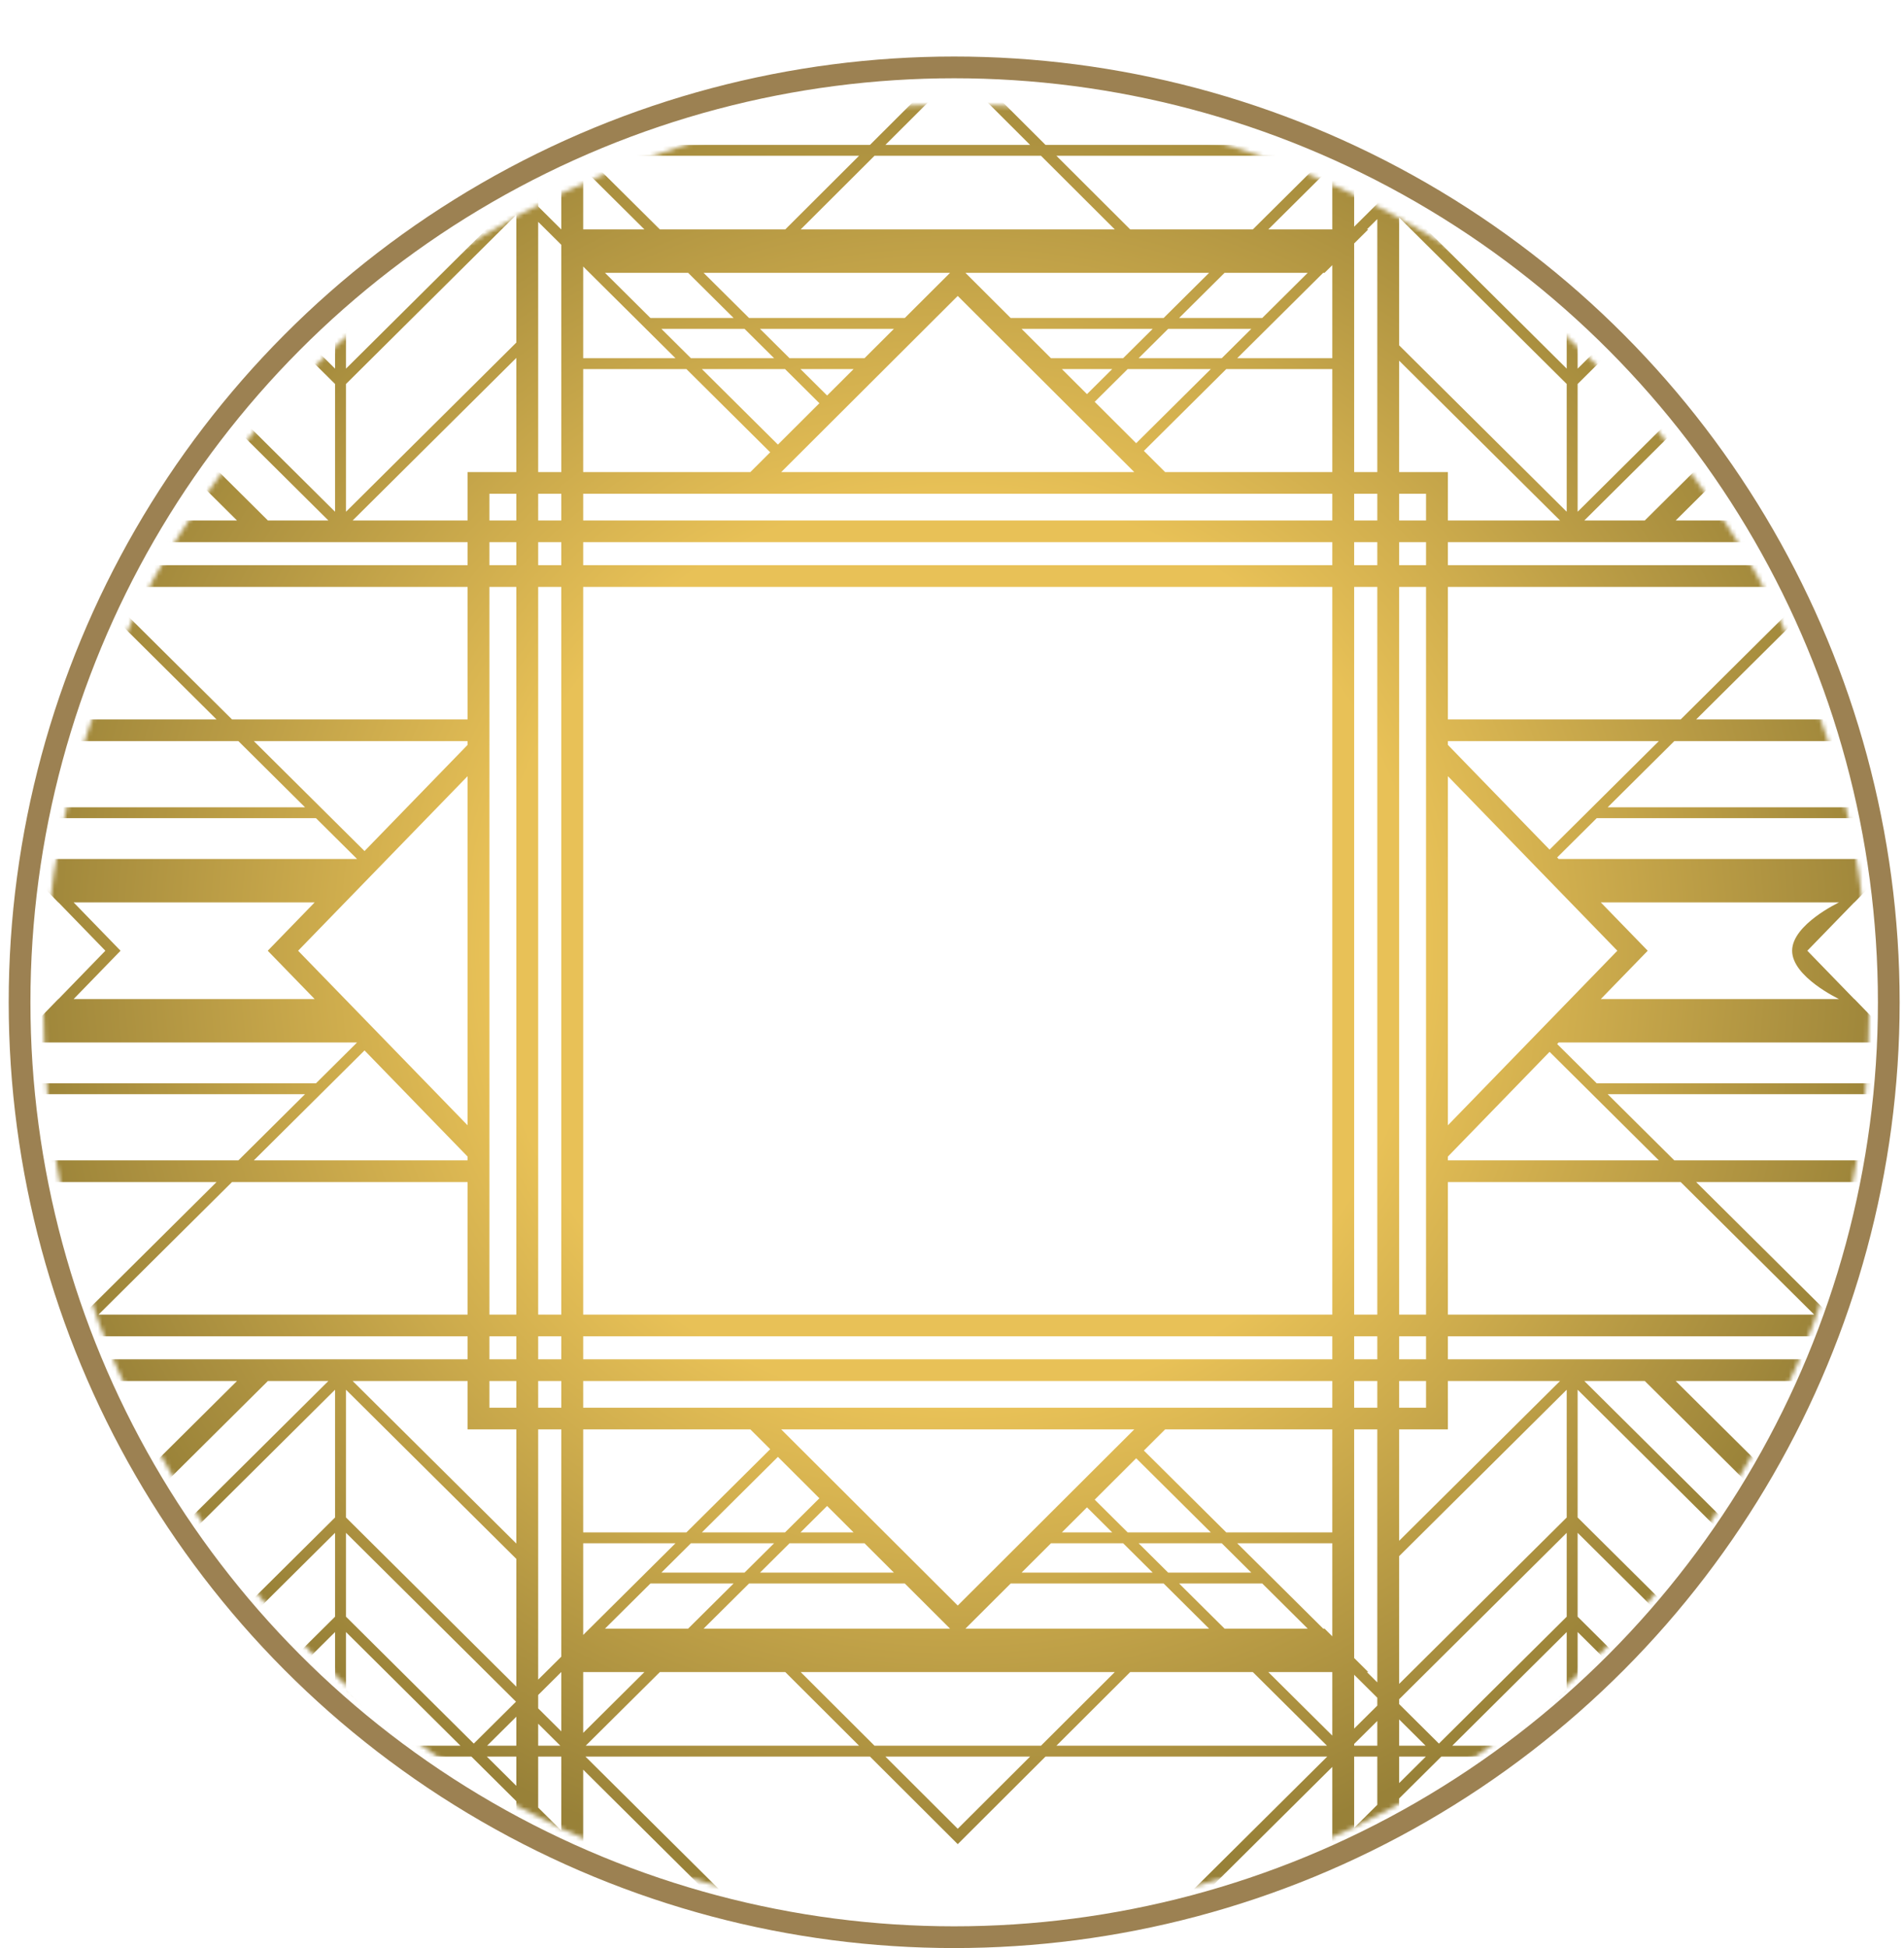 <svg width="438" height="448" viewBox="0 0 438 448" fill="none" xmlns="http://www.w3.org/2000/svg">
<mask id="mask0_377_12" style="mask-type:alpha" maskUnits="userSpaceOnUse" x="10" y="24" width="420" height="417">
<ellipse cx="220" cy="232.5" rx="210" ry="208.5" fill="#D9D9D9"/>
</mask>
<g mask="url(#mask0_377_12)">
<path d="M311.514 0.215L316.836 5.499V18.701L311.513 13.415V0.216H306.484V8.424L298.217 0.215H294.662L306.484 11.954V30.947L275.532 0.215H271.977L305.324 33.325H240.513L220.32 13.183L200.128 33.325H134.676L168.022 0.215H164.466L134.156 30.31V11.319L145.339 0.215H141.783L134.156 7.79V0.216H129.127V12.782L123.803 18.067V4.863L128.483 0.215H124.928L123.803 1.333V0.216H118.775V6.326L91.583 33.325H49.673V0.572H47.158V33.325H25.989V0.216H23.475V33.325H0.321V35.821H23.475V64.469L0 41.162L0 44.691L23.475 68V81.813L0 58.505L0 65.564L31.646 96.986L8.77 119.697H0.321V124.69H8.765L14.088 129.975H0.321V134.968H19.116L49.812 165.446H0L0 170.437H54.84L70.166 185.652H0L0 188.149H72.68L82.114 197.515L82.085 197.542H7.239L0 190.088L0 193.686L3.746 197.542H3.704L13.401 207.528H13.444L24.238 218.643L13.444 229.759H13.401L3.704 239.744H3.746L0 243.602L0 247.198L7.239 239.744H82.084L82.111 239.773L72.68 249.138H0L0 251.634H70.166L54.84 266.85H0L0 271.842H49.812L19.113 302.32H0.321V307.314H14.085L8.762 312.599H0.321V317.592H8.774L31.646 340.302L0 371.722L0 378.781L23.475 355.475V369.288L0 392.595L0 396.125L23.475 372.818V401.467H0.321V403.963H23.475V437.072H25.989V403.963H47.158V436.716H49.673V403.963H91.583L118.775 430.962V437.072H123.803V435.955L124.928 437.072H128.483L123.803 432.425V419.221L129.127 424.505V437.072H134.156V429.498L141.783 437.072H145.339L134.156 425.968V406.976L164.466 437.072H168.022L134.676 403.963H200.128L220.32 424.103L240.513 403.963H305.324L271.977 437.072H275.532L306.484 406.341V425.333L294.662 437.072H298.217L306.484 428.863V437.072H311.513V423.871L316.836 418.585V431.788L311.513 437.072H315.069L316.836 435.318V437.072H321.865V430.325L348.415 403.963H390.327V436.716H392.84V403.963H414.01V437.072H416.523V403.963H439.999V401.467H416.523V372.818L439.999 396.125V392.595L416.523 369.288V355.475L439.999 378.781V371.722L408.353 340.302L431.225 317.592H439.999V312.599H431.236L425.914 307.314H439.999V302.32H420.885L390.186 271.842H439.997V266.85H385.157L369.834 251.634H439.997V249.138H367.318L358.21 240.096L358.554 239.744H432.758L439.999 247.199V243.604L436.251 239.744H436.294L426.596 229.759H426.555L415.76 218.643L426.555 207.528H426.596L436.294 197.542H436.251L439.999 193.684V190.086L432.758 197.542H358.554L358.21 197.192L367.318 188.149H439.997V185.652H369.834L385.157 170.437H439.997V165.446H390.186L420.883 134.968H439.999V129.975H425.911L431.234 124.69H439.999V119.697H431.228L408.353 96.986L439.999 65.564V58.505L416.523 81.813V68L439.999 44.691V41.162L416.523 64.469V35.821H439.999V33.325H416.523V0.216H414.01V33.325H392.84V0.572H390.327V33.325H348.415L321.865 6.962V0.216H316.836V1.968L315.069 0.215H311.514ZM118.775 9.855V23.058L108.436 33.325H95.138L118.775 9.855ZM321.865 23.694V10.492L344.86 33.325H331.563L321.865 23.694ZM123.803 21.597L129.127 16.312V33.325H123.803V21.597ZM220.32 16.721L236.964 33.325H203.675L220.32 16.721ZM311.513 16.946L316.836 22.231V33.325H311.513V16.946ZM118.775 26.591V33.325H111.992L118.775 26.591ZM321.865 27.225L328.006 33.325H321.865V27.225ZM362.923 65.495L392.811 35.821H412.231L362.923 84.779V65.495ZM362.923 48.761L375.956 35.821H389.254L362.923 61.965V48.761ZM362.923 35.821H372.4L362.923 45.231V35.821ZM350.93 35.821H360.408V45.231L350.93 35.821ZM334.076 35.821H347.374L360.408 48.761V61.965L334.076 35.821ZM321.865 35.821H327.947L321.865 41.861V35.821ZM311.513 35.821H316.836V46.853L311.513 52.138V35.821ZM243.015 35.821H305.264L288.205 52.756H259.993L243.015 35.821ZM201.174 35.821H239.467L256.446 52.756H184.194L201.174 35.821ZM134.736 35.821H197.625L180.646 52.756H151.793L134.736 35.821ZM123.803 47.487V35.821H129.127V52.756H129.109L123.803 47.487ZM112.053 35.821H118.775V42.496L112.053 35.821ZM79.591 48.761L92.624 35.821H105.922L79.591 61.965V48.761ZM79.591 35.821H89.067L79.591 45.231V35.821ZM67.598 35.821H77.075V45.231L67.598 35.821ZM50.743 35.821H64.041L77.075 48.761V61.965L50.743 35.821ZM27.766 35.821H47.188L77.075 65.495V84.779L27.766 35.821ZM79.591 65.495L108.988 36.308L118.698 45.948L79.591 84.779V65.495ZM321.865 46.508V45.391L331.012 36.308L360.408 65.495V84.779L321.865 46.508ZM362.923 88.307L414.01 37.586V66.966L362.923 117.689V88.307ZM25.989 66.966V37.586L77.075 88.307V117.689L25.989 66.966ZM306.484 38.139V52.756H291.762L306.484 38.139ZM134.156 38.774L148.238 52.756H134.156V38.774ZM79.591 88.307L118.775 49.402V78.781L79.591 117.689V88.307ZM321.865 79.419V50.037L360.408 88.307V117.689L321.865 79.419ZM316.836 50.383V108.565H311.513V55.986L314.766 52.756H314.446L316.836 50.383ZM123.803 51.019L129.127 56.303V108.565H123.803V51.019ZM304.389 62.741H304.709L306.484 60.979V82.377H284.61L304.389 62.741ZM134.156 61.296L155.387 82.377H134.156V61.296ZM281.705 62.741H300.832L290.368 73.131H271.24L281.705 62.741ZM222.085 62.741H278.15L267.684 73.131H232.499L222.085 62.741ZM161.85 62.741H218.556L208.139 73.131H172.315L161.85 62.741ZM139.167 62.741H158.295L168.761 73.131H149.63L139.167 62.741ZM220.32 68.06L260.928 108.565H179.711L220.32 68.06ZM397.841 86.549L414.01 70.496V84.308L404.796 93.455L397.841 86.549ZM25.989 84.308V70.496L42.157 86.549L35.201 93.455L25.989 84.308ZM268.726 75.627H287.855L281.056 82.377H261.926L268.726 75.627ZM235.003 75.627H265.171L258.371 82.377H241.77L235.003 75.627ZM174.829 75.627H205.638L198.869 82.377H181.628L174.829 75.627ZM152.144 75.627H171.274L178.072 82.377H158.943L152.144 75.627ZM118.775 82.312V108.565H107.562V119.697H81.122L118.775 82.312ZM321.865 82.949L358.875 119.697H333.078V108.565H321.865V82.949ZM263.142 103.695L282.096 84.875H306.484V108.565H268.023L263.142 103.695ZM251.825 92.407L259.412 84.875H278.542L261.368 101.926L251.825 92.407ZM244.273 84.875H255.858L250.053 90.639L244.273 84.875ZM184.142 84.875H196.368L190.269 90.957L184.142 84.875ZM161.458 84.875H180.587L188.495 92.727L178.954 102.244L161.458 84.875ZM134.156 84.875H157.902L177.179 104.013L172.617 108.565H134.156V84.875ZM396.063 88.315L403.019 95.221L378.366 119.697H364.453L396.063 88.315ZM36.979 95.221L43.934 88.315L75.544 119.697H61.631L36.979 95.221ZM406.574 98.751L427.671 119.697H385.477L406.574 98.751ZM33.424 98.751L54.522 119.697H12.326L33.424 98.751ZM321.865 113.557H328.048V119.697H321.865V113.557ZM311.513 113.557H316.836V119.697H311.513V113.557ZM134.156 113.557H306.484V119.697H134.156V113.557ZM123.803 113.557H129.126V119.697H123.803V113.557ZM112.589 113.557H118.775V119.697H112.589V113.557ZM333.078 124.69H427.679L422.356 129.975H333.078V124.69ZM321.865 124.69H328.048V129.975H321.865V124.69ZM311.513 124.69H316.836V129.975H311.513V124.69ZM134.156 124.69H306.484V129.975H134.156V124.69ZM123.803 124.69H129.126V129.975H123.803V124.69ZM112.589 124.69H118.775V129.975H112.589V124.69ZM12.319 124.69H107.562V129.975H17.643L12.319 124.69ZM333.078 134.968H417.327L386.629 165.446H333.078V134.968ZM321.865 134.968H328.048V302.32H321.865V134.968ZM311.513 134.968H316.836V302.32H311.513V134.968ZM134.156 134.968H306.484V302.32H134.156V134.968ZM123.803 134.968H129.126V302.32H123.803V134.968ZM112.589 134.968H118.775V302.32H112.589V218.645L112.591 166.132L112.589 134.968ZM22.672 134.968H107.562V165.446H53.368L22.672 134.968ZM333.078 171.31V170.437H381.602L356.466 195.394L333.078 171.31ZM58.395 170.437H107.562V171.311L83.858 195.718L58.395 170.437ZM333.078 178.502L372.059 218.643L333.078 258.786V178.502ZM68.578 218.645L107.562 178.503V258.786L68.578 218.645ZM379.045 218.643L368.25 207.528H423.061C423.061 207.528 412.267 212.613 412.266 218.643C412.266 224.673 423.061 229.759 423.061 229.759H368.25L379.045 218.643ZM27.73 218.643L16.936 207.528H72.387L61.593 218.645L72.387 229.759H16.936L27.73 218.643ZM83.858 241.57L107.562 265.978V266.85H58.395L83.858 241.57ZM333.078 265.978L356.466 241.892L381.602 266.85H333.078V265.978ZM333.078 271.842H386.629L417.33 302.32H333.078V271.842ZM53.368 271.842H107.562V302.32H22.669L53.368 271.842ZM333.078 307.314H422.358L427.681 312.599H333.078V307.314ZM321.865 307.314H328.048V312.599H321.865V307.314ZM311.513 307.314H316.836V312.599H311.513V307.314ZM134.156 307.314H306.484V312.599H134.156V307.314ZM123.803 307.314H129.126V312.599H123.803V307.314ZM112.589 307.314H118.775V312.599H112.589V307.314ZM17.64 307.314H107.562V312.599H12.317L17.64 307.314ZM385.479 317.592H427.669L406.574 338.537L385.479 317.592ZM364.456 317.592H378.369L403.019 342.067L396.063 348.973L364.456 317.592ZM321.865 328.724H333.078V317.592H358.874L321.865 354.338V328.724ZM321.865 317.592H328.048V323.733H321.865V317.592ZM311.513 317.592H316.836V323.733H311.513V317.592ZM134.156 317.592H306.484V323.733H134.156V317.592ZM123.803 317.592H129.126V323.733H123.803V317.592ZM112.589 317.592H118.775V323.733H112.589V317.592ZM81.123 317.592H107.562V328.724H118.775V354.974L81.123 317.592ZM36.979 342.067L61.629 317.592H75.541L43.934 348.973L36.979 342.067ZM12.329 317.592H54.518L33.424 338.537L12.329 317.592ZM362.923 348.979V319.599L414.01 370.321V399.702L362.923 348.979ZM321.865 357.867L360.408 319.599V348.979L321.865 387.25V357.867ZM79.591 348.979V319.599L118.775 358.504V387.886L79.591 348.979ZM25.989 370.321L77.075 319.599V348.979L25.989 399.702V370.321ZM314.446 384.532H314.766L311.513 381.302V328.724H316.836V386.903L314.446 384.532ZM263.143 333.594L268.023 328.724H306.484V352.414H282.096L263.143 333.594ZM179.711 328.724H260.928L220.32 369.231L179.711 328.724ZM134.156 328.724H172.617L177.179 333.275L157.902 352.414H134.156V328.724ZM123.803 328.724H129.127V380.984L123.803 386.269V328.724ZM178.952 335.043L188.494 344.563L180.587 352.414H161.458L178.952 335.043ZM251.828 344.88L261.369 335.363L278.542 352.414H259.412L251.828 344.88ZM397.841 350.739L404.796 343.833L414.01 352.978V366.792L397.841 350.739ZM25.989 352.978L35.201 343.833L42.157 350.739L25.989 366.792V352.978ZM190.268 346.331L196.365 352.414H184.142L190.268 346.331ZM250.054 346.65L255.858 352.414H244.275L250.054 346.65ZM362.923 371.793V352.509L412.231 401.467H392.811L362.923 371.793ZM321.865 391.896V390.779L360.408 352.509V371.793L331.012 400.979L321.865 391.896ZM79.591 371.793V352.509L118.698 391.339L108.988 400.98L79.591 371.793ZM77.075 352.509V371.793L47.188 401.467H27.766L77.075 352.509ZM284.61 354.91H306.484V376.308L304.709 374.545H304.389L284.61 354.91ZM261.926 354.91H281.056L287.855 361.66H268.726L261.926 354.91ZM241.773 354.91H258.371L265.171 361.66H235.006L241.773 354.91ZM181.628 354.91H198.868L205.635 361.66H174.829L181.628 354.91ZM158.943 354.91H178.072L171.274 361.66H152.144L158.943 354.91ZM134.156 354.91H155.387L134.156 375.992V354.91ZM271.24 364.156H290.368L300.832 374.545H281.705L271.24 364.156ZM232.502 364.156H267.684L278.15 374.545H222.086L232.502 364.156ZM172.315 364.156H208.137L218.555 374.545H161.85L172.315 364.156ZM149.63 364.156H168.761L158.295 374.545H139.167L149.63 364.156ZM362.923 388.526V375.322L389.254 401.467H375.956L362.923 388.526ZM360.408 375.322V388.526L347.374 401.467H334.076L360.408 375.322ZM79.591 388.526V375.322L105.922 401.467H92.624L79.591 388.526ZM77.075 375.322V388.526L64.041 401.467H50.743L77.075 375.322ZM291.762 384.532H306.484V399.148L291.762 384.532ZM259.993 384.532H288.205L305.264 401.467H243.015L259.993 384.532ZM184.194 384.532H256.446L239.467 401.467H201.174L184.194 384.532ZM151.793 384.532H180.646L197.625 401.467H134.736L151.793 384.532ZM134.156 384.532H148.238L134.156 398.514V384.532ZM123.803 392.879V389.8L129.109 384.532H129.127V398.164L123.803 392.879ZM311.513 385.148L316.836 390.433V392.242L311.513 397.528V385.148ZM362.923 392.056L372.4 401.467H362.923V392.056ZM360.408 392.056V401.467H350.93L360.408 392.056ZM79.591 392.056L89.067 401.467H79.591V392.056ZM77.075 392.056V401.467H67.598L77.075 392.056ZM118.775 394.792V401.467H112.053L118.775 394.792ZM321.865 395.426L327.947 401.467H321.865V395.426ZM311.513 401.057L316.836 395.773V401.467H311.513V401.057ZM123.803 396.408L128.897 401.467H123.803V396.408ZM321.865 413.593L331.563 403.963H344.86L321.865 426.796V413.593ZM321.865 403.963H328.006L321.865 410.062V403.963ZM311.513 403.963H316.836V415.054L311.513 420.34V403.963ZM203.675 403.963H236.964L220.32 420.565L203.675 403.963ZM123.803 415.691V403.963H129.127V420.976L123.803 415.691ZM111.992 403.963H118.775V410.697L111.992 403.963ZM95.138 403.963H108.436L118.775 414.229V427.432L95.138 403.963Z" fill="url(#paint0_radial_377_12)"/>
</g>
<circle cx="219.5" cy="230.5" r="215" stroke="#9C8152" stroke-width="5"/>
<defs>
<radialGradient id="paint0_radial_377_12" cx="0" cy="0" r="1" gradientUnits="userSpaceOnUse" gradientTransform="translate(219.999 218.643) scale(219.999 218.428)">
<stop stop-color="#E8C157"/>
<stop offset="0.485" stop-color="#E8C157"/>
<stop offset="1" stop-color="#988138"/>
</radialGradient>
</defs>
</svg>
